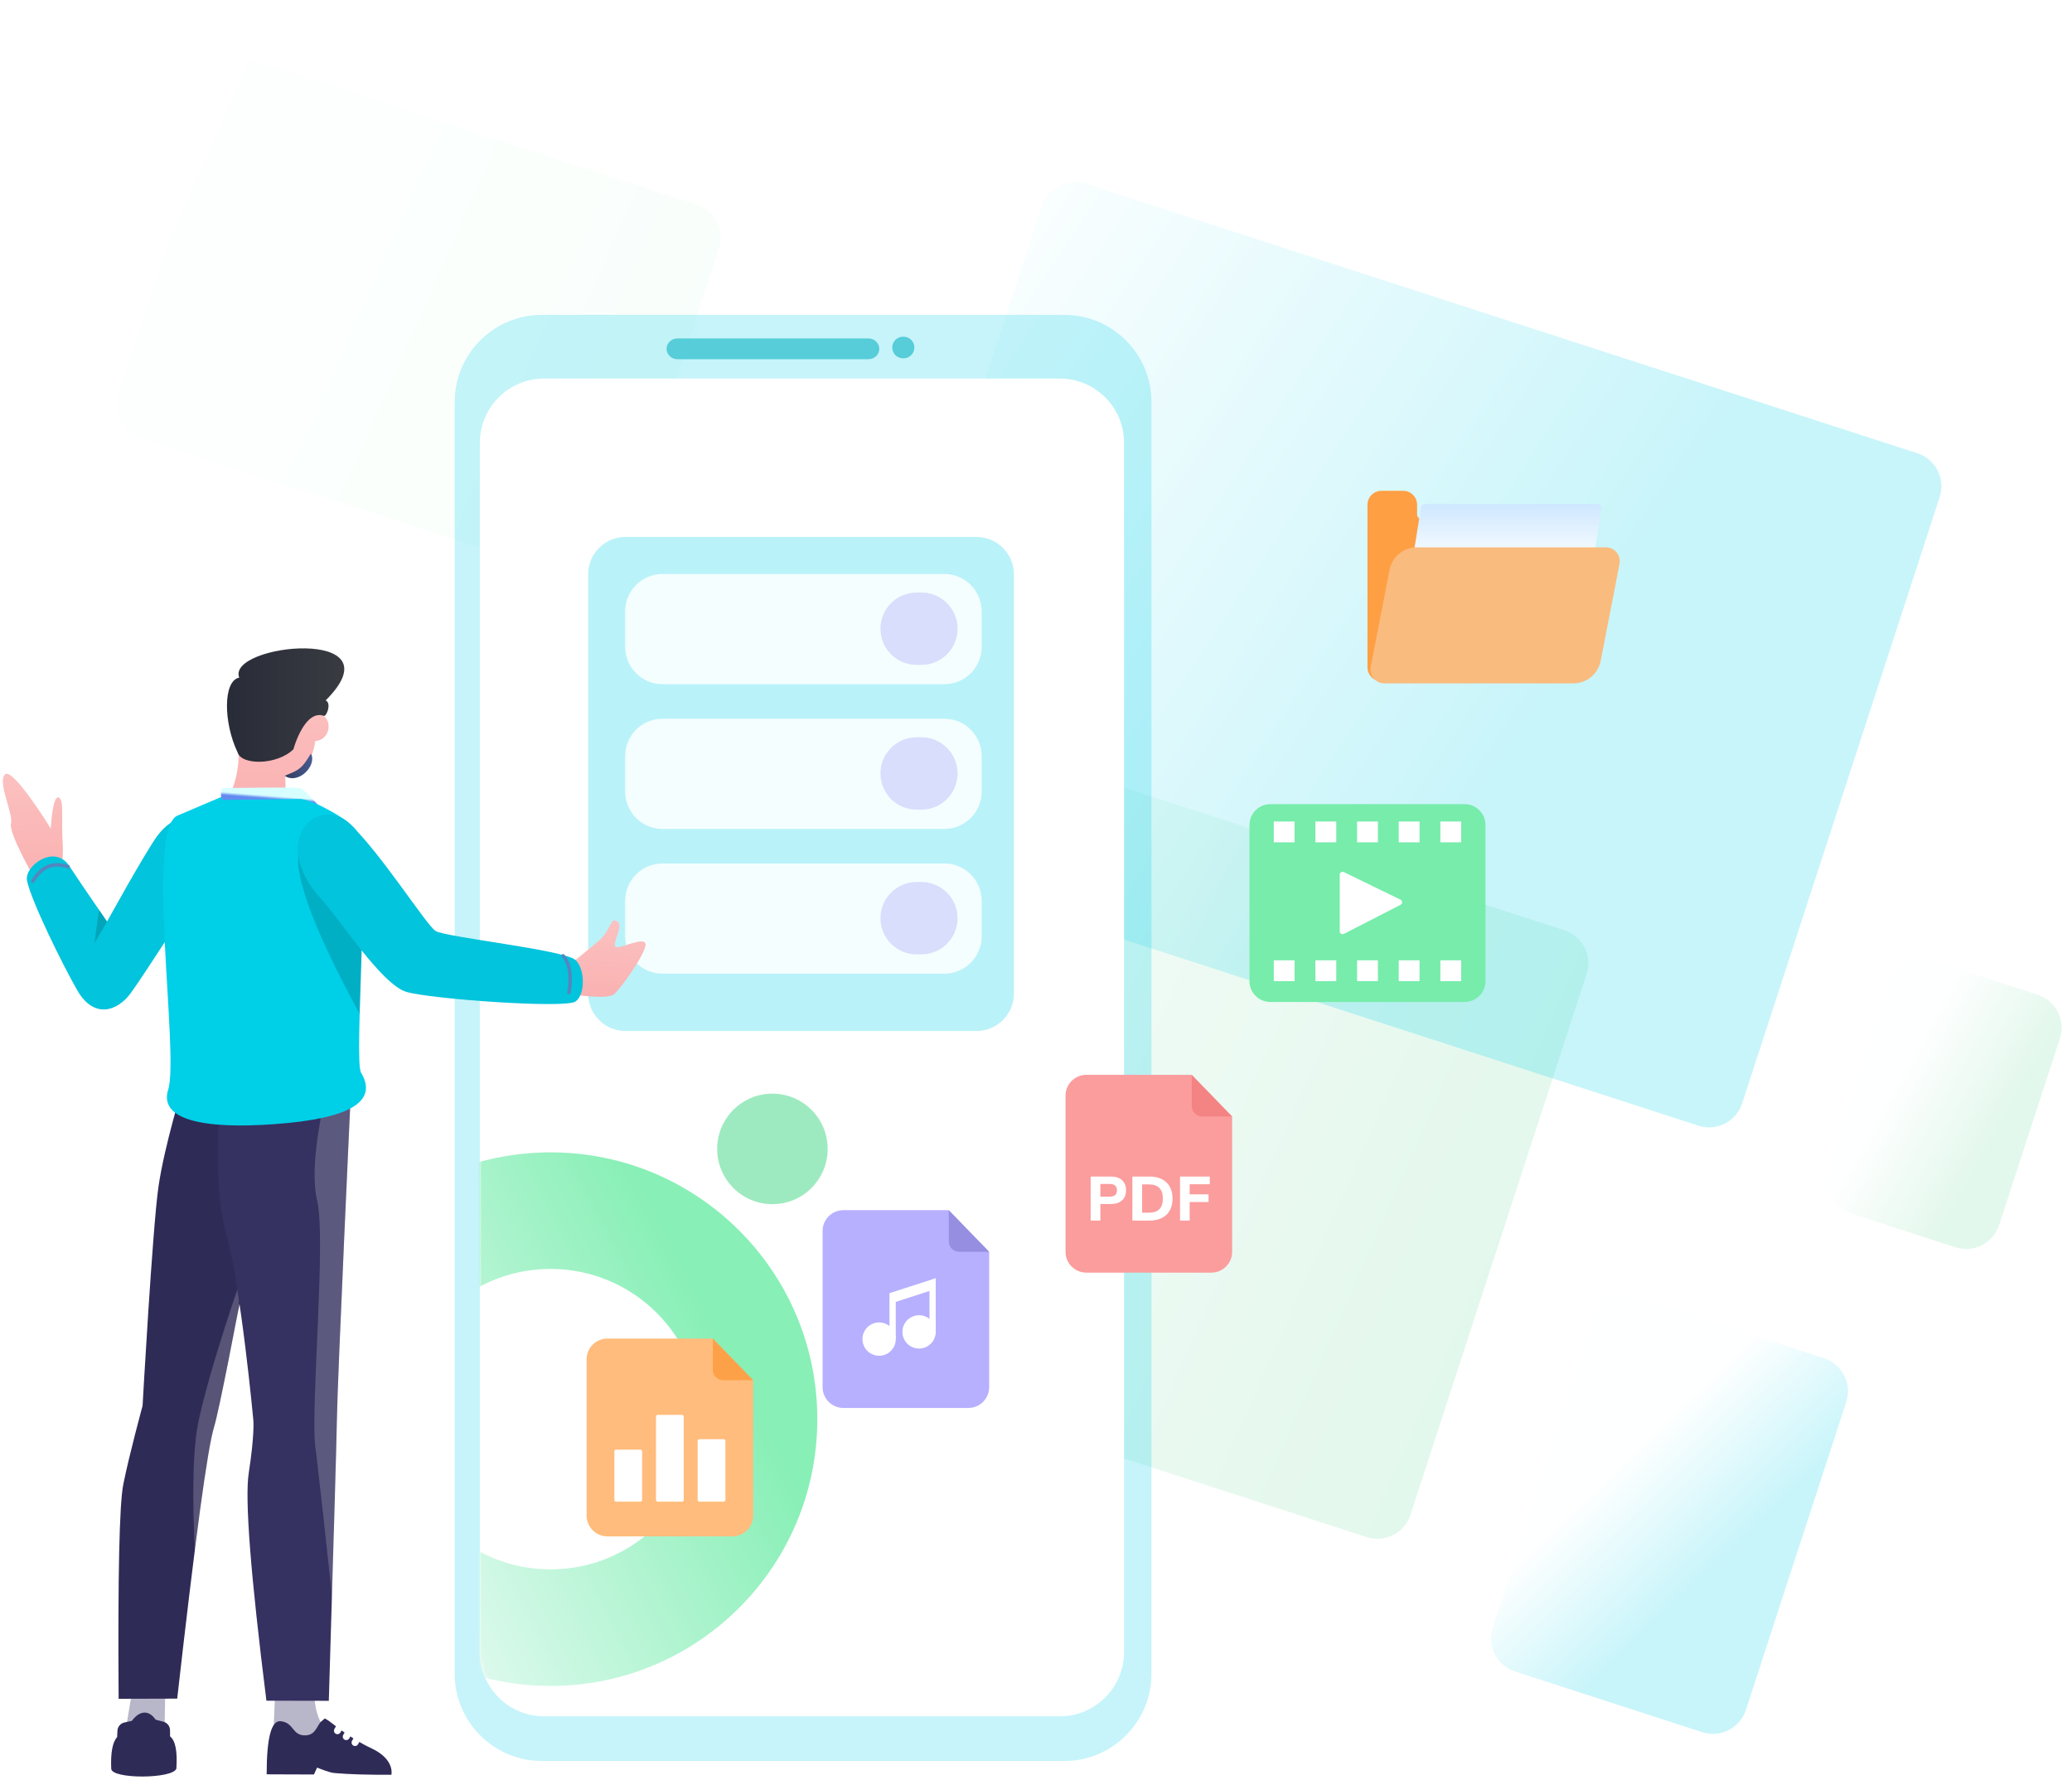 <svg height="513" viewBox="0 0 597 513" width="597" xmlns="http://www.w3.org/2000/svg" xmlns:xlink="http://www.w3.org/1999/xlink"><defs><linearGradient id="a"><stop offset="0" stop-color="#fafeff"/><stop offset="1" stop-color="#28c76f"/></linearGradient><linearGradient id="b" x1="-27.329%" x2="100%" xlink:href="#a" y1="60.468%" y2="70.075%"/><linearGradient id="c"><stop offset="0" stop-color="#fafeff"/><stop offset="1" stop-color="#00cfe8"/></linearGradient><linearGradient id="d" x1="-16.145%" x2="63.611%" xlink:href="#c" y1="50%" y2="66.341%"/><linearGradient id="e" x1="-27.329%" x2="100%" y1="60.412%" y2="69.966%"><stop offset="0" stop-color="#fafeff"/><stop offset="1" stop-color="#77ecab"/></linearGradient><filter id="f" height="121.1%" width="115.8%" x="-7.9%" y="-10.6%"><feGaussianBlur in="SourceGraphic" stdDeviation="4"/></filter><linearGradient id="g" x1="19.659%" x2="56.243%" xlink:href="#c" y1="50%" y2="79.076%"/><linearGradient id="h" x1="14.541%" x2="72.927%" xlink:href="#a" y1="68.571%" y2="85.614%"/><path id="i" d="m18.522 0h148.576c10.229 0 18.522 8.293 18.522 18.522v348.461c0 10.229-8.293 18.522-18.522 18.522h-148.576c-10.229 0-18.522-8.293-18.522-18.522v-348.461c0-10.229 8.293-18.522 18.522-18.522z"/><linearGradient id="j" x1=".018%" x2="81.727%" y1="76.568%" y2="34.516%"><stop offset="0" stop-color="#f8fdff"/><stop offset="1" stop-color="#88efb6"/></linearGradient><linearGradient id="k" x1="62.11%" x2="62.11%" y1="31.381%" y2="-27.478%"><stop offset="0" stop-color="#f8fdff"/><stop offset="1" stop-color="#aad4ff"/></linearGradient><linearGradient id="l"><stop offset="0" stop-color="#fdc6c6"/><stop offset="1" stop-color="#fab2b2"/></linearGradient><linearGradient id="m" x1="44.165%" x2="50%" xlink:href="#l" y1="-28.186%" y2="91.05%"/><linearGradient id="n" x1="91.808%" x2="-20.059%" y1="88.138%" y2="88.138%"><stop offset="0" stop-color="#3f4044"/><stop offset="1" stop-color="#222735"/></linearGradient><linearGradient id="o" x1="-18.144%" x2="171.028%" y1="57.498%" y2="78.712%"><stop offset="0" stop-color="#4d63a0"/><stop offset="1" stop-color="#222735"/></linearGradient><linearGradient id="p" x1="47.464%" x2="50%" xlink:href="#l" y1="-28.186%" y2="91.05%"/><linearGradient id="q" x1="62.492%" x2="69.153%" y1="44.072%" y2="58.936%"><stop offset="0" stop-color="#d7ffff"/><stop offset="1" stop-color="#648bf0"/></linearGradient><linearGradient id="r" x1="42.314%" x2="50%" xlink:href="#l" y1="-27.819%" y2="90.858%"/><mask id="s" fill="#fff"><use fill="#fff" fill-rule="evenodd" xlink:href="#i"/></mask></defs><g fill="none" fill-rule="evenodd"><path d="m171.745 213.977 225.073-.172c5.523-.004 10.003 4.47 10.008 9.992 0.0.005 0.0.01 0 .015l-.125 163.915c-.004 5.517-4.475 9.988-9.992 9.992l-225.073.172c-5.523.004-10.003-4.47-10.008-9.992-0-.005-0-.01 0-.015l.125-163.915c.004-5.517 4.475-9.988 9.992-9.992z" fill="url(#b)" opacity=".129" transform="matrix(.951 .309 -.309 .951 139.424 -57.861)"/><path d="m244.167 71.88 251.971-.192c5.523-.004 10.003 4.47 10.008 9.992 0.0.005 0.0.01 0 .015l-.141 183.798c-.004 5.517-4.475 9.988-9.992 9.992l-251.971.192c-5.523.004-10.003-4.47-10.008-9.992-0-.005-0-.01 0-.015l.141-183.798c.004-5.517 4.475-9.988 9.992-9.992z" fill="url(#d)" opacity=".216" transform="matrix(.951 .309 -.309 .951 102.785 -90.864)"/><path d="m23.998 20.908 131.427-.1c5.523-.004 10.003 4.47 10.008 9.992 0.0.005 0.0.01 0 .015l-.071 93.332c-.004 5.517-4.475 9.988-9.992 9.992l-131.427.1c-5.523.004-10.003-4.47-10.008-9.992-0-.005-0-.01 0-.015l.071-93.332c.004-5.517 4.475-9.988 9.992-9.992z" fill="url(#e)" filter="url(#f)" opacity=".227" transform="matrix(.951 .309 -.309 .951 59.345 -8.919)"/><path d="m421.71 364.921 56.71-.043c5.523-.004 10.003 4.47 10.008 9.992 0.0.005 0.0.01 0 .015l-.071 93.332c-.004 5.517-4.475 9.988-9.992 9.992l-56.71.043c-5.523.004-10.003-4.47-10.008-9.992-0-.005-0-.01 0-.015l.071-93.332c.004-5.517 4.475-9.988 9.992-9.992z" fill="url(#g)" opacity=".216" transform="matrix(.951 .309 -.309 .951 183.297 -103.436)"/><path d="m513.264 264.906 31.804-.024c5.523-.004 10.003 4.47 10.008 9.992 0.0.005 0.0.01 0 .015l-.043 56.549c-.004 5.517-4.475 9.988-9.992 9.992l-31.804.024c-5.523.004-10.003-4.47-10.008-9.992-0-.005-0-.01 0-.015l.043-56.549c.004-5.517 4.475-9.988 9.992-9.992z" fill="url(#h)" opacity=".129" transform="matrix(.951 .309 -.309 .951 150.582 -133.679)"/><g transform="translate(131.011 90.734)"><path d="m25.137 0h150.485c13.883 0 25.137 11.254 25.137 25.137v366.457c0 13.883-11.254 25.137-25.137 25.137h-150.485c-13.883 0-25.137-11.254-25.137-25.137v-366.457c0-13.883 11.254-25.137 25.137-25.137z" fill="#00cfe8" fill-opacity=".225"/><g transform="translate(7.24 18.35)"><use fill="#fff" xlink:href="#i"/><ellipse cx="84.304" cy="221.997" fill="#68de9e" fill-opacity=".642" mask="url(#s)" rx="15.921" ry="15.924"/><path d="m20.372 222.992c42.453 0 76.868 34.421 76.868 76.881 0 42.46-34.415 76.881-76.868 76.881-42.453 0-76.868-34.421-76.868-76.881 0-42.46 34.415-76.881 76.868-76.881zm0 33.589c-23.905 0-43.285 19.383-43.285 43.292 0 23.91 19.379 43.292 43.285 43.292 23.905 0 43.285-19.383 43.285-43.292 0-23.91-19.379-43.292-43.285-43.292z" fill="url(#j)" mask="url(#s)"/></g><g fill="#56cdd9" fill-rule="nonzero"><path d="m119.222 6.798c1.717 0 3.11 1.337 3.11 2.986 0 1.612-1.331 2.926-2.996 2.984l-.114.002h-55.062c-1.717 0-3.11-1.337-3.11-2.986 0-1.612 1.331-2.926 2.996-2.984l.114-.002z"/><path d="m129.335 6.3c1.717 0 3.11 1.392 3.11 3.11 0 1.679-1.331 3.048-2.996 3.108l-.114.002h-.163c-1.717 0-3.11-1.392-3.11-3.11 0-1.679 1.331-3.048 2.996-3.108l.114-.002z"/></g></g><g transform="translate(307.011 309.734)"><path d="m6 0h30.364l11.636 12v39c0 3.314-2.686 6-6 6h-36c-3.314 0-6-2.686-6-6v-45c0-3.314 2.686-6 6-6z" fill="#fb9c9d"/><path d="m10.041 42v-4.77h3.024c1.38 0 2.454-.348 3.222-1.044s1.152-1.668 1.152-2.916-.384-2.22-1.152-2.916-1.842-1.044-3.222-1.044h-5.832v12.69zm2.664-6.894h-2.664v-3.654h2.664c.708 0 1.236.15 1.584.45s.522.762.522 1.386c0 1.212-.702 1.818-2.106 1.818zm11.484 6.894c1.392 0 2.586-.252 3.582-.756s1.755-1.233 2.277-2.187.783-2.091.783-3.411-.264-2.454-.792-3.402-1.29-1.674-2.286-2.178-2.184-.756-3.564-.756h-4.932v12.69zm-.198-2.268h-1.926v-8.154h1.926c2.7 0 4.05 1.356 4.05 4.068 0 2.724-1.35 4.086-4.05 4.086zm11.772 2.268v-5.346h5.436v-2.214h-5.436v-2.916h5.796v-2.214h-8.568v12.69z" fill="#fff"/><path d="m48 12h-8.636c-1.657 0-3-1.343-3-3v-9z" fill="#ea5455" fill-rule="nonzero" opacity=".34"/></g><g transform="translate(169.011 385.734)"><path d="m6 0h30.364l11.636 12v39c0 3.314-2.686 6-6 6h-36c-3.314 0-6-2.686-6-6v-45c0-3.314 2.686-6 6-6z" fill="#ffbc7c"/><g fill="#fff"><path d="m8.5 32h7c.276 0 .5.224.5.5v14c0 .276-.224.5-.5.5h-7c-.276 0-.5-.224-.5-.5v-14c0-.276.224-.5.5-.5z"/><path d="m20.5 22h7c.276 0 .5.224.5.5v24c0 .276-.224.5-.5.5h-7c-.276 0-.5-.224-.5-.5v-24c0-.276.224-.5.5-.5z"/><path d="m32.5 29h7c.276 0 .5.224.5.5v17c0 .276-.224.5-.5.5h-7c-.276 0-.5-.224-.5-.5v-17c0-.276.224-.5.5-.5z"/></g><path d="m48 12h-8.636c-1.657 0-3-1.343-3-3v-9z" fill="#fc9735" fill-rule="nonzero" opacity=".733"/></g><g transform="translate(237.011 348.734)"><path d="m6 0h30.364l11.636 12v39c0 3.314-2.686 6-6 6h-36c-3.314 0-6-2.686-6-6v-45c0-3.314 2.686-6 6-6z" fill="#b7b0ff"/><g fill="#fff" transform="translate(11 19)"><path d="m5.291 22.95c2.651 0 4.8-2.149 4.8-4.8s-2.149-4.8-4.8-4.8-4.8 2.149-4.8 4.8 2.149 4.8 4.8 4.8z"/><path d="m16.8 20.878c2.651 0 4.8-2.149 4.8-4.8s-2.149-4.8-4.8-4.8-4.8 2.149-4.8 4.8 2.149 4.8 4.8 4.8z"/><path d="m21.6.604v15.113h-1.8l-.001-11.439-9.722 3.151v10.577h-1.8l.001-13.085z"/></g><path d="m48 12h-8.636c-1.657 0-3-1.343-3-3v-9z" fill="#564ea6" fill-rule="nonzero" opacity=".34"/></g><g transform="matrix(-1 0 0 1 293.011 154.734)"><path d="m11.641 0h101.155c5.938 0 10.752 4.814 10.752 10.752v120.86c0 5.938-4.814 10.752-10.752 10.752h-101.155c-5.938 0-10.752-4.814-10.752-10.752v-120.86c0-5.938 4.814-10.752 10.752-10.752z" fill="#00cfe8" opacity=".273"/><path d="m20.918 10.677h81.212c5.938 0 10.752 4.814 10.752 10.752v10.25c0 5.938-4.814 10.752-10.752 10.752h-81.212c-5.938 0-10.752-4.814-10.752-10.752v-10.25c0-5.938 4.814-10.752 10.752-10.752z" fill="#f4feff"/><path d="m27.537 16.016h1.367c5.759 0 10.427 4.668 10.427 10.427s-4.668 10.427-10.427 10.427h-1.367c-5.759 0-10.427-4.668-10.427-10.427s4.668-10.427 10.427-10.427z" fill="#7367f0" fill-opacity=".21"/><path d="m20.918 52.386h81.212c5.938 0 10.752 4.814 10.752 10.752v10.25c0 5.938-4.814 10.752-10.752 10.752h-81.212c-5.938 0-10.752-4.814-10.752-10.752v-10.25c0-5.938 4.814-10.752 10.752-10.752z" fill="#f4feff"/><path d="m27.537 57.724h1.367c5.759 0 10.427 4.668 10.427 10.427s-4.668 10.427-10.427 10.427h-1.367c-5.759 0-10.427-4.668-10.427-10.427s4.668-10.427 10.427-10.427z" fill="#7367f0" fill-opacity=".21"/><path d="m20.918 94.094h81.212c5.938 0 10.752 4.814 10.752 10.752v10.25c0 5.938-4.814 10.752-10.752 10.752h-81.212c-5.938 0-10.752-4.814-10.752-10.752v-10.25c0-5.938 4.814-10.752 10.752-10.752z" fill="#f4feff"/><path d="m27.537 99.433h1.367c5.759 0 10.427 4.668 10.427 10.427s-4.668 10.427-10.427 10.427h-1.367c-5.759 0-10.427-4.668-10.427-10.427s4.668-10.427 10.427-10.427z" fill="#7367f0" fill-opacity=".21"/></g><g transform="translate(394.011 140.734)"><path d="m4 .706h6.295c2.209 0 4 1.791 4 4v2.834c0 .673.546 1.219 1.219 1.219h45.412c2.209 0 4 1.791 4 4v38.814c0 2.209-1.791 4-4 4h-56.926c-2.209 0-4-1.791-4-4v-46.867c0-2.209 1.791-4 4-4z" fill="#ff9f43"/><path d="m16.607 4.516h49.594c.673 0 1.219.546 1.219 1.219 0 .064-.005.129-.015.192l-7.451 46.714c-.094.592-.605 1.027-1.204 1.027h-49.594c-.673 0-1.219-.546-1.219-1.219 0-.064.005-.129.015-.192l7.451-46.714c.094-.592.605-1.027 1.204-1.027z" fill="url(#k)"/><path d="m72.621 21.762-5.436 27.957c-.731 3.759-4.023 6.473-7.853 6.473h-54.479c-2.209 0-4-1.791-4-4 0-.256.025-.512.074-.763l5.436-27.957c.731-3.759 4.023-6.473 7.853-6.473h54.479c2.209 0 4 1.791 4 4 0 .256-.025.512-.074.763z" fill="#fabb7e"/></g><g transform="translate(360.011 231.734)"><path d="m6 0h56c3.314 0 6 2.686 6 6v45c0 3.314-2.686 6-6 6h-56c-3.314 0-6-2.686-6-6v-45c0-3.314 2.686-6 6-6z" fill="#77ecab"/><g fill="#fff"><path d="m26 20.306v16.358c0 .451.366.816.816.816.13 0 .257-.031.373-.09l16.358-8.395c.401-.206.56-.698.354-1.099-.081-.157-.21-.284-.369-.361l-16.358-7.963c-.405-.197-.894-.029-1.091.377-.054.111-.082.234-.082.357z"/><path d="m7 5h6v6h-6z"/><path d="m19 5h6v6h-6z"/><path d="m31 5h6v6h-6z"/><path d="m43 5h6v6h-6z"/><path d="m55 5h6v6h-6z"/><path d="m7 45h6v6h-6z"/><path d="m19 45h6v6h-6z"/><path d="m31 45h6v6h-6z"/><path d="m43 45h6v6h-6z"/><path d="m55 45h6v6h-6z"/></g></g><g transform="matrix(-1 0 0 1 80.578 312.428)"><path d="m42.152 172.765 3.603 21.756-12.428-.066-.42-22.031z" fill="#b8b6c9"/><path d="m46.742 186.308.088 1.833c1.327 1.467 1.894 4.5 1.702 9.098 0 3.076-17.782 2.985-18.768 0-.337-4.99.268-8.088 1.814-9.294l.01-1.77c.006-1.148.784-2.151 1.899-2.449l2.25-.602c1.942-2.823 4.588-2.723 6.856.353l2.132.461c1.135.245 1.962 1.217 2.018 2.371z" fill="#2f2b57"/><path d="m0 1.255s16.07 88.28 18.888 97.473c1.879 6.129 5.423 32.241 10.632 78.338l16.88.048c.24-35.485-.209-56.079-1.345-61.781-1.705-8.554-5.554-22.643-5.554-22.643s-2.86-51.145-4.571-63.076c-1.71-11.931-7.201-29.615-7.201-29.615z" fill="#2f2b57"/><path d="m12.23 66.743-1.542-12.016 1.128 3.308c5.618 16.574 9.437 29.439 11.459 38.596 1.701 7.706 2.059 21.01 1.073 39.911l-1.121-9.262c-1.616-13.116-3.187-24.627-4.298-28.411l-.11-.367c-1.044-3.594-3.644-16.485-6.59-31.76z" fill="#fff" fill-opacity=".192"/></g><g transform="matrix(-1 0 0 1 113.401 313.422)"><path d="m34.149 174.863-11.344.076-.003.318c-.037 1.562-.463 8.452-5.018 11.097l-.909.537c-5.129 3.073-12.225 8.016-12.225 8.016l30.365 1.033z" fill="#b8b6c9"/><path d="m32.58 182.579c2.66-.245 3.99 4.857 3.99 15.306l-13.618.05-.923-1.997-.867.348c-1.847.725-3.158 1.126-3.934 1.201l-.721.066c-3.818.33-9.11.484-15.874.463l-.022-.117c-.115-.708-.418-4.489 5.462-7.362l.276-.132c6.704-3.141 11.616-7.577 12.676-8.167l.051-.027c.95-.467.33-.732 1.68.367 1.35 1.098 1.572 3.986 4.631 4.076 3.937.117 3.203-3.709 7.193-4.076z" fill="#2f2b57"/><path d="m48.299 41.869c-4.351 15.688-7.897 53.999-7.897 53.999s-.4 4.036 1.333 15.216c1.156 7.453-.543 29.314-5.096 65.582l-17.976.037c-1.478-48.722-2.252-75.646-2.322-80.77-.164-11.985-4.051-95.081-4.051-95.081l37.386-.851s2.975 26.18-1.376 41.869z" fill="#353160"/><path d="m22.086 32.298-.071.307c-2.582 10.86 1.846 58.988.585 70.431l-.502 4.094c-.876 7.357-2.36 20.77-4.449 40.238l-.453-16.296c-.416-15.486-.77-30.058-.846-34.49l-.01-.651c-.164-11.985-4.051-95.081-4.051-95.081l6.994-.158.306 1.344c3.087 13.769 3.92 23.856 2.498 30.261z" fill="#fff" fill-opacity=".192"/><g stroke="#fff" stroke-linecap="round" stroke-width="2"><path d="m16.177 185.315-.861-1.493"/><path d="m13.64 187.021-.861-1.493"/><path d="m11.104 188.727-.861-1.493"/></g></g><g transform="matrix(-1 0 0 1 99.476 186.2)"><path d="m7.499 19.704c-3.905.427-3.628 7.287 1.125 7.645.972 6.613 4.436 9.764 8.66 10.128l-.234 10.002 18.685-.011s-5.262-7.066-4.999-16.739c.262-9.674-.176-18.761-.176-18.761l-24.201.434z" fill="url(#m)"/><path d="m28.73 15.629c1.684.813.343 4.486-.509 4.486-3.911-1.546-7.154 4.019-8.802 9.609-4.681 4.589-15.025 4.691-16.093.852-4.046-8.409-4.244-20.567.477-21.506-3.706-9.771 46.344-14.883 24.928 6.559z" fill="url(#n)" transform="matrix(-1 0 0 1 34.355 0)"/><path d="m9.804 31.096c.192-.421 1.338 2.463 3.191 4.009 1.918 1.6 4.796 2.069 4.289 2.372-3.89 2.329-9.047-2.948-7.48-6.381z" fill="url(#o)"/></g><g transform="matrix(-1 0 0 1 61.679 222.975)"><path d="m44.167 29.332s-.821-5.527-.56-9.164c.482-6.727-.44-12.401 1.05-13.284 1.91-1.132 2.388 8.911 2.388 8.911s10.911-17.762 13.186-15.616c2.275 2.146-2.47 11.48-1.718 14.178.752 2.698-6.766 15.752-6.766 15.752z" fill="url(#p)"/><path d="m3.834 32.525s16.527 25.707 20.178 30.692c3.83 5.228 10.593 7.543 15.393-.798 4.245-7.379 13.336-25.856 14.486-31.6.858-4.285-7.934-10.673-12.159-4.269-4.226 6.403-10.899 16.032-10.899 16.032s-10.974-19.881-14.395-24.572c-9.226-12.65-23.282-1.291-12.605 14.514z" fill="#02c4dc"/><path d="m30.834 42.583 3.631 6.252-1.323-9.65z" fill="#000" fill-opacity=".16"/><path d="m41.935 27.118c3.745-1.479 7.298-1.079 10.426 3.438" stroke="#5386bf" stroke-linecap="round" transform="matrix(.998 .07 -.07 .998 2.1 -3.22)"/></g><g transform="matrix(-1 0 0 1 105.444 226.951)"><path d="m39.679 1.854-19.307.125-.79.318c-3.185 1.306-15.013 6.392-17.217 10.747-3.682 7.278 1.169 65.585-.946 69.103-4.461 7.423 1.366 12.541 20.73 14.478l.591.058c19.836 1.891 37.434.342 34.24-9.663-3.194-10.006 6.579-74.453-2.586-78.905-9.811-4.174-14.716-6.261-14.716-6.261z" fill="#00cfe8"/><path d="m18.857 16.622c2.86 6.227-2.821 22.432-17.044 48.615l-.176-5.849c-.465-14.6-1.15-32.397-.291-41.353 8.983-6.799 14.82-7.27 17.511-1.413z" fill="#000" fill-opacity=".16"/><path d="m19.073.146c1.201-.328 21.314 0 22.113 0s.799 3.418 0 3.418c-.489 0-6.726-.093-22.114-.279-.926-.011-2.623.507-5.093 1.553 2.596-2.91 4.294-4.474 5.094-4.692z" fill="url(#q)"/></g><g transform="matrix(-1 0 0 1 186.011 233.908)"><path d="m21.616 52.587s-10.53 1.672-12.516.03c-1.986-1.641-9.898-12.802-9.034-14.722.864-1.92 8.083 2.141 8.698.92.791-1.569-3.292-7.165.286-7.491.921-.084 1.572 3.361 4.166 5.629 2.593 2.269 8.854 7.303 8.854 7.303z" fill="url(#r)"/><path d="m85.25 3.457c-9.1 8.659-21.985 29.105-24.73 30.906-2.746 1.802-37.09 5.435-40.323 8.368-2.701 2.45-2.944 9.903 0 11.971 2.945 2.067 41.612-.704 48.703-2.77 7.092-2.066 19.239-20.999 24.665-26.909 15.174-16.527.785-30.223-8.315-21.565z" fill="#02c4dc"/><path d="m23.77 41.531c-1.701 1.989-2.558 4.888-1.701 10.552" stroke="#5386bf" stroke-linecap="round"/></g></g></svg>